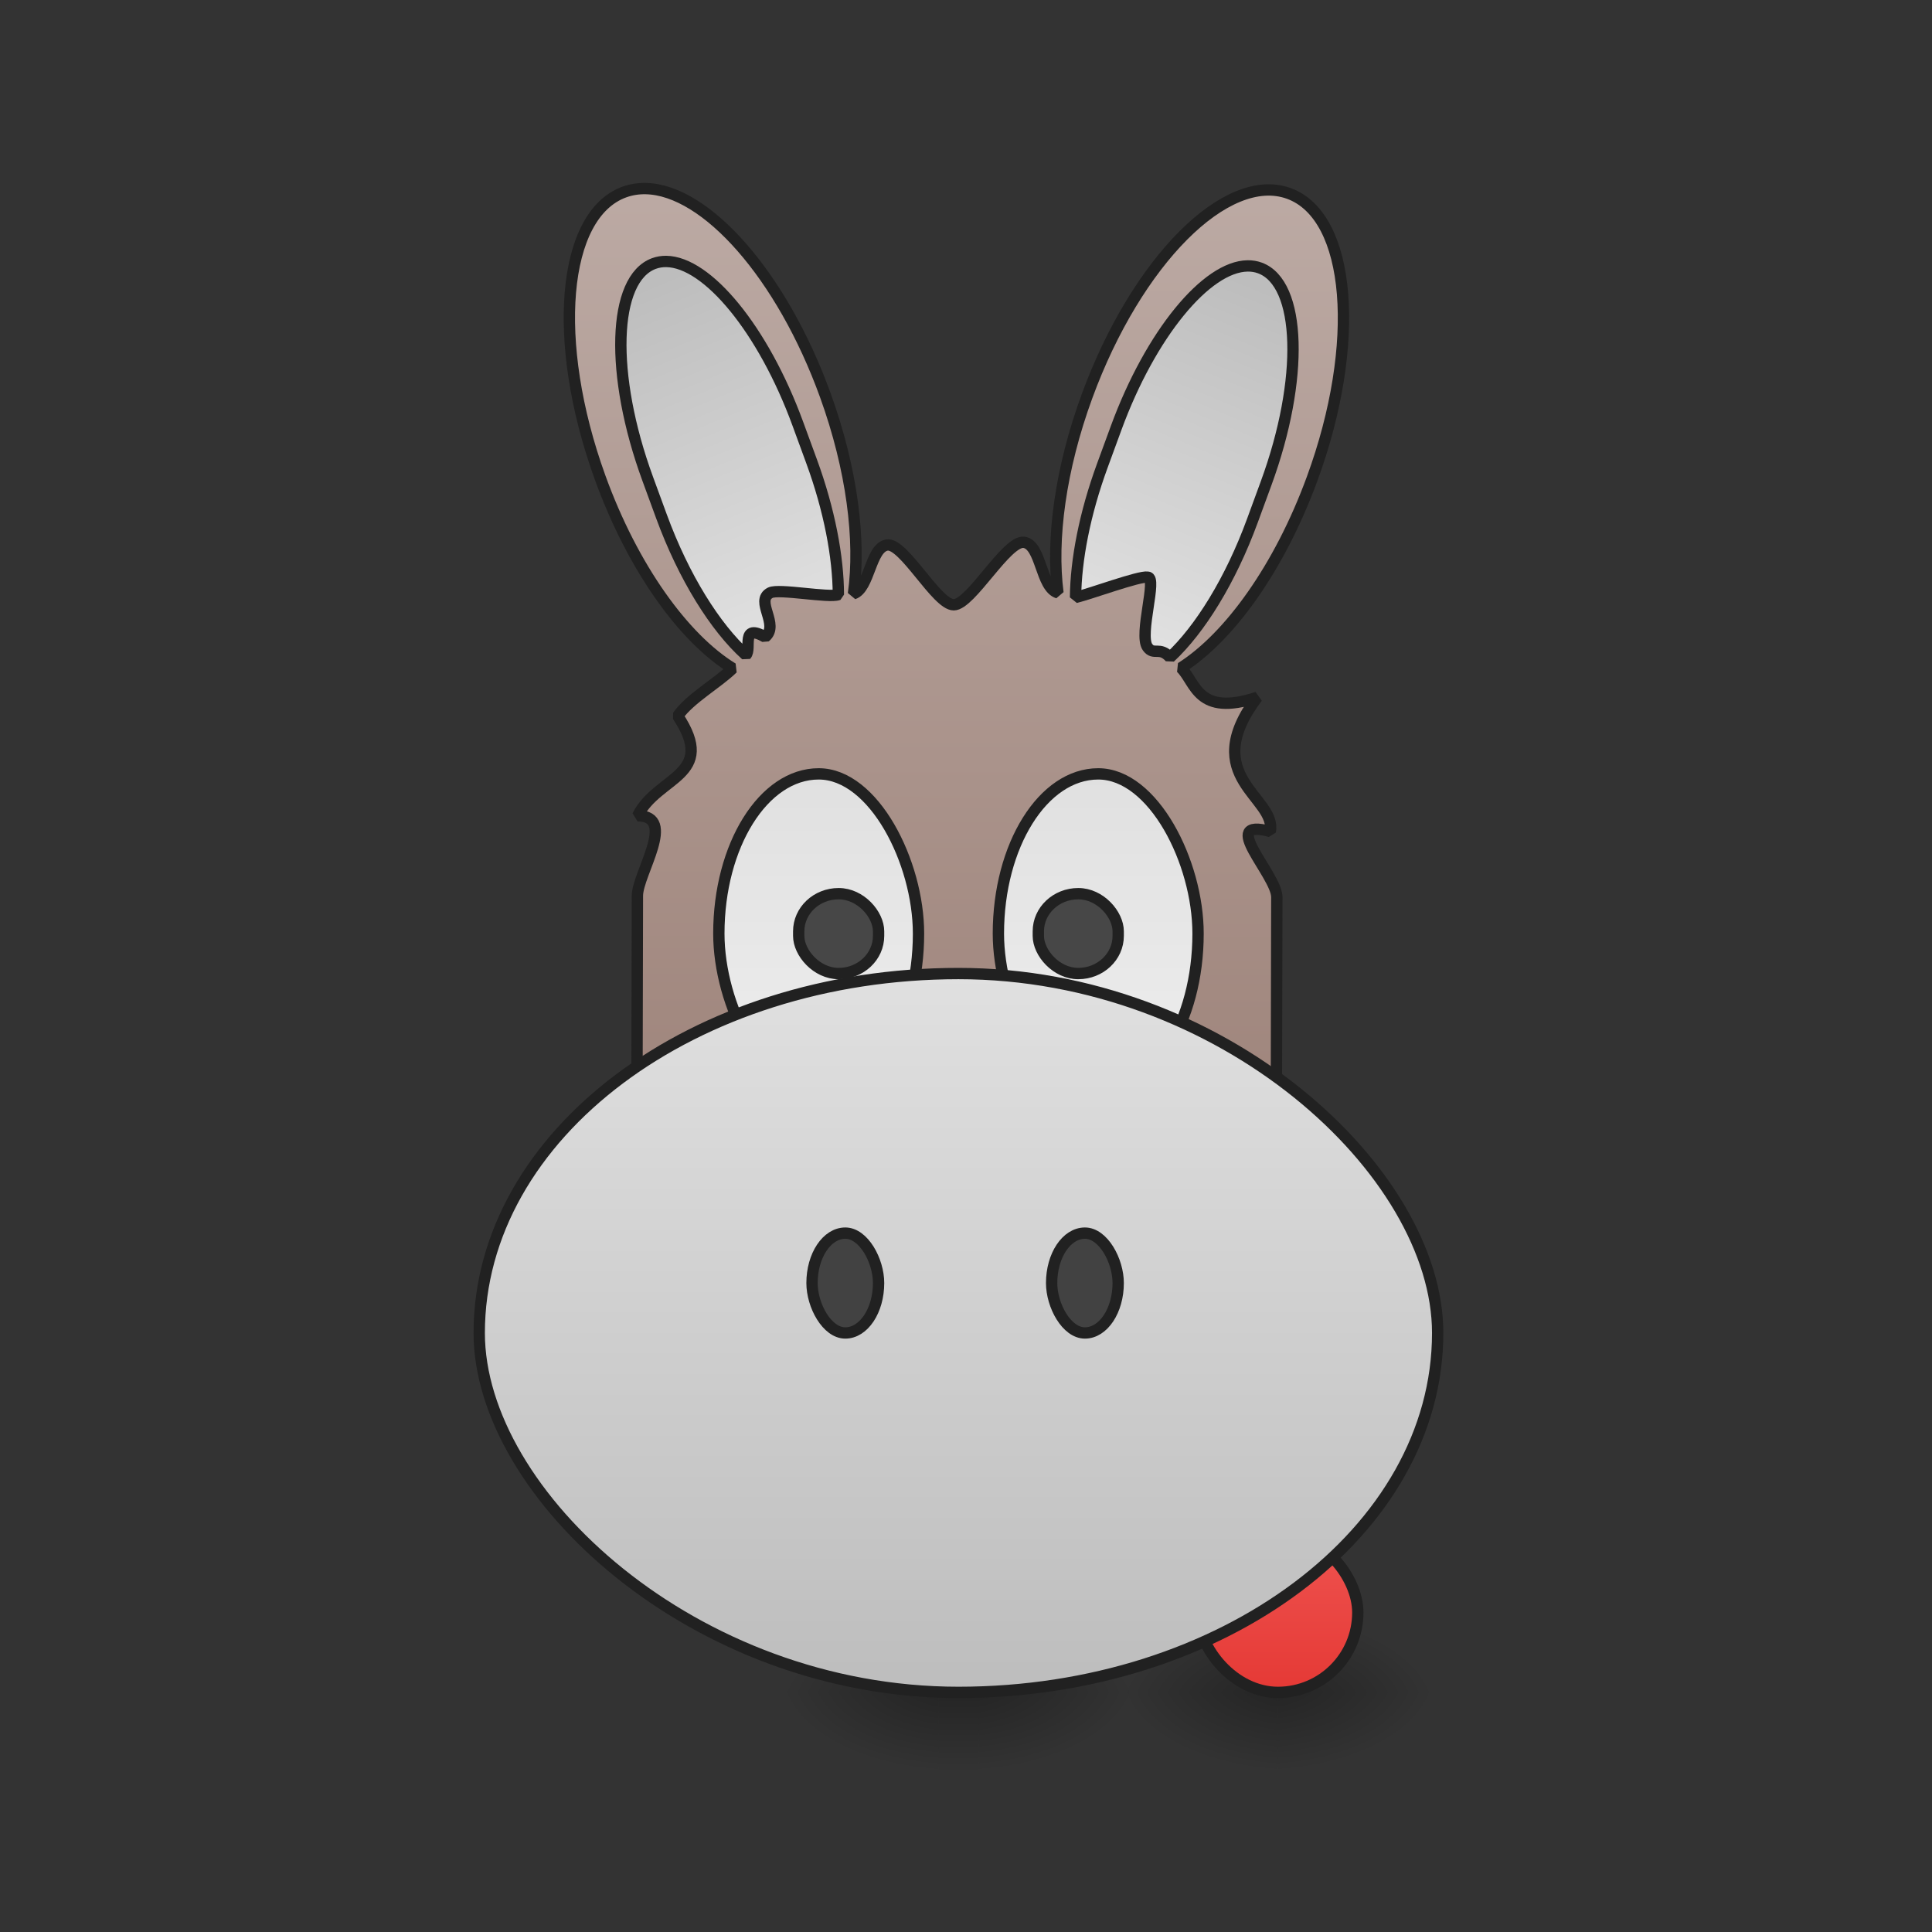 <?xml version="1.0" encoding="UTF-8" standalone="no"?>
<!-- Created with Inkscape (http://www.inkscape.org/) -->

<svg
   xmlns:dc="http://purl.org/dc/elements/1.1/"
   xmlns:cc="http://creativecommons.org/ns#"
   xmlns:rdf="http://www.w3.org/1999/02/22-rdf-syntax-ns#"
   xmlns:svg="http://www.w3.org/2000/svg"
   xmlns="http://www.w3.org/2000/svg"
   xmlns:xlink="http://www.w3.org/1999/xlink"
   xmlns:sodipodi="http://sodipodi.sourceforge.net/DTD/sodipodi-0.dtd"
   xmlns:inkscape="http://www.inkscape.org/namespaces/inkscape"
   width="512mm"
   height="512mm"
   viewBox="0 0 512 512"
   version="1.1"
   id="svg3705"
   inkscape:version="0.92.2 2405546, 2018-03-11"
   sodipodi:docname="emule.svg">
  <rect x="0" y="0" width="512" height="512" fill="#333333" stroke="none"/>
  <defs
     id="defs3699">
    <linearGradient
       inkscape:collect="always"
       id="linearGradient917">
      <stop
         style="stop-color:#e53935;stop-opacity:1;"
         offset="0"
         id="stop913" />
      <stop
         style="stop-color:#ef5350;stop-opacity:1"
         offset="1"
         id="stop915" />
    </linearGradient>
    <linearGradient
       id="linearGradient905"
       inkscape:collect="always">
      <stop
         id="stop901"
         offset="0"
         style="stop-color:#e0e0e0;stop-opacity:1" />
      <stop
         id="stop903"
         offset="1"
         style="stop-color:#eeeeee;stop-opacity:1" />
    </linearGradient>
    <linearGradient
       inkscape:collect="always"
       id="linearGradient887">
      <stop
         style="stop-color:#bcaaa4;stop-opacity:1"
         offset="0"
         id="stop883" />
      <stop
         style="stop-color:#8d6e63;stop-opacity:1"
         offset="1"
         id="stop885" />
    </linearGradient>
    <linearGradient
       inkscape:collect="always"
       id="linearGradient879">
      <stop
         style="stop-color:#bdbdbd;stop-opacity:1"
         offset="0"
         id="stop875" />
      <stop
         style="stop-color:#e0e0e0;stop-opacity:1"
         offset="1"
         id="stop877" />
    </linearGradient>
    <linearGradient
       inkscape:collect="always"
       id="linearGradient980">
      <stop
         style="stop-color:#f9a825;stop-opacity:1"
         offset="0"
         id="stop976" />
      <stop
         style="stop-color:#fbc02d;stop-opacity:1"
         offset="1"
         id="stop978" />
    </linearGradient>
    <linearGradient
       inkscape:collect="always"
       id="linearGradient930">
      <stop
         style="stop-color:#000000;stop-opacity:0.314"
         offset="0"
         id="stop924" />
      <stop
         id="stop926"
         offset="0.222"
         style="stop-color:#000000;stop-opacity:0.275" />
      <stop
         style="stop-color:#000000;stop-opacity:0;"
         offset="1"
         id="stop928" />
    </linearGradient>
    <linearGradient
       inkscape:collect="always"
       id="linearGradient3756-3">
      <stop
         style="stop-color:#000000;stop-opacity:0.275"
         offset="0"
         id="stop3752" />
      <stop
         style="stop-color:#000000;stop-opacity:0;"
         offset="1"
         id="stop3754" />
    </linearGradient>
    <radialGradient
       inkscape:collect="always"
       xlink:href="#linearGradient930"
       id="radialGradient4622"
       gradientUnits="userSpaceOnUse"
       gradientTransform="matrix(2.7864596e-6,1.25,-2.25,1.624462e-6,-441.281,-1225.762)"
       cx="450.909"
       cy="189.579"
       fx="450.909"
       fy="189.579"
       r="21.167" />
    <radialGradient
       inkscape:collect="always"
       xlink:href="#linearGradient930"
       id="radialGradient4624"
       gradientUnits="userSpaceOnUse"
       gradientTransform="matrix(2.7864596e-6,1.25,-2.25,1.624462e-6,1283.802,87.905)"
       cx="450.909"
       cy="189.579"
       fx="450.909"
       fy="189.579"
       r="21.167" />
    <radialGradient
       inkscape:collect="always"
       xlink:href="#linearGradient930"
       id="radialGradient4626"
       gradientUnits="userSpaceOnUse"
       gradientTransform="matrix(2.7864596e-6,1.25,-2.25,1.624462e-6,1283.802,-1225.762)"
       cx="450.909"
       cy="189.579"
       fx="450.909"
       fy="189.579"
       r="21.167" />
    <radialGradient
       inkscape:collect="always"
       xlink:href="#linearGradient930"
       id="radialGradient4628"
       gradientUnits="userSpaceOnUse"
       gradientTransform="matrix(2.7864596e-6,1.25,-2.25,1.624462e-6,-441.281,87.905)"
       cx="450.909"
       cy="189.579"
       fx="450.909"
       fy="189.579"
       r="21.167" />
    <linearGradient
       inkscape:collect="always"
       xlink:href="#linearGradient980"
       id="linearGradient982"
       x1="211.667"
       y1="170"
       x2="211.667"
       y2="-126.333"
       gradientUnits="userSpaceOnUse"
       gradientTransform="translate(-656.167,-42.333)" />
    <linearGradient
       inkscape:collect="always"
       xlink:href="#linearGradient3756-3"
       id="linearGradient981"
       gradientUnits="userSpaceOnUse"
       gradientTransform="translate(-1058.333,423.333)"
       x1="254"
       y1="233.5"
       x2="254"
       y2="254.667" />
    <radialGradient
       inkscape:collect="always"
       xlink:href="#linearGradient930"
       id="radialGradient983"
       gradientUnits="userSpaceOnUse"
       gradientTransform="matrix(2.7864596e-6,1.25,-2.25,1.624462e-6,-430.698,-1225.762)"
       cx="450.909"
       cy="189.579"
       fx="450.909"
       fy="189.579"
       r="21.167" />
    <radialGradient
       inkscape:collect="always"
       xlink:href="#linearGradient930"
       id="radialGradient985"
       gradientUnits="userSpaceOnUse"
       gradientTransform="matrix(2.7864596e-6,1.25,-2.25,1.624462e-6,1283.802,87.905)"
       cx="450.909"
       cy="189.579"
       fx="450.909"
       fy="189.579"
       r="21.167" />
    <radialGradient
       inkscape:collect="always"
       xlink:href="#linearGradient930"
       id="radialGradient987"
       gradientUnits="userSpaceOnUse"
       gradientTransform="matrix(2.7864596e-6,1.25,-2.25,1.624462e-6,1283.802,-1225.762)"
       cx="450.909"
       cy="189.579"
       fx="450.909"
       fy="189.579"
       r="21.167" />
    <radialGradient
       inkscape:collect="always"
       xlink:href="#linearGradient930"
       id="radialGradient989"
       gradientUnits="userSpaceOnUse"
       gradientTransform="matrix(2.7864596e-6,1.25,-2.25,1.624462e-6,-430.698,87.905)"
       cx="450.909"
       cy="189.579"
       fx="450.909"
       fy="189.579"
       r="21.167" />
    <linearGradient
       inkscape:collect="always"
       xlink:href="#linearGradient917"
       id="linearGradient920"
       x1="338.667"
       y1="233.5"
       x2="338.667"
       y2="191.167"
       gradientUnits="userSpaceOnUse" />
    <linearGradient
       inkscape:collect="always"
       xlink:href="#linearGradient879"
       id="linearGradient929"
       x1="254"
       y1="233.5"
       x2="254"
       y2="43"
       gradientUnits="userSpaceOnUse" />
    <linearGradient
       inkscape:collect="always"
       xlink:href="#linearGradient905"
       id="linearGradient947"
       x1="222.25"
       y1="0.667"
       x2="222.25"
       y2="85.333"
       gradientUnits="userSpaceOnUse"
       gradientTransform="translate(0,-10.583)" />
    <linearGradient
       inkscape:collect="always"
       xlink:href="#linearGradient905"
       id="linearGradient951"
       gradientUnits="userSpaceOnUse"
       x1="222.25"
       y1="0.667"
       x2="222.25"
       y2="85.333"
       gradientTransform="translate(74.083,-10.583)" />
    <linearGradient
       inkscape:collect="always"
       xlink:href="#linearGradient887"
       id="linearGradient969"
       x1="-180.995"
       y1="-245.368"
       x2="-318.544"
       y2="132.545"
       gradientUnits="userSpaceOnUse"
       gradientTransform="matrix(-3.552,-1.293,-1.293,3.552,-1.6468123e-7,812.598)" />
    <linearGradient
       inkscape:collect="always"
       xlink:href="#linearGradient879"
       id="linearGradient985"
       x1="312.993"
       y1="-143.122"
       x2="308.953"
       y2="-45.92"
       gradientUnits="userSpaceOnUse"
       gradientTransform="matrix(3.552,1.293,-1.293,3.552,-56.635,378.832)" />
    <linearGradient
       inkscape:collect="always"
       xlink:href="#linearGradient879"
       id="linearGradient995"
       gradientUnits="userSpaceOnUse"
       x1="312.993"
       y1="-143.122"
       x2="308.953"
       y2="-45.92"
       gradientTransform="matrix(-3.552,1.293,1.293,3.552,1972.636,378.832)" />
  </defs>
  <sodipodi:namedview
     id="base"
     pagecolor="#ffffff"
     bordercolor="#666666"
     borderopacity="1.0"
     inkscape:pageopacity="0.0"
     inkscape:pageshadow="2"
     inkscape:zoom="0.21869524"
     inkscape:cx="628.87635"
     inkscape:cy="1244.0535"
     inkscape:document-units="mm"
     inkscape:current-layer="layer1"
     showgrid="true"
     showguides="true"
     inkscape:guide-bbox="true"
     inkscape:window-width="1920"
     inkscape:window-height="1005"
     inkscape:window-x="0"
     inkscape:window-y="0"
     inkscape:window-maximized="1"
     inkscape:measure-start="0,0"
     inkscape:measure-end="0,0">
    <inkscape:grid
       type="xygrid"
       id="grid3707" />
    <sodipodi:guide
       position="465.667,486.833"
       orientation="0,1"
       id="guide3711"
       inkscape:locked="false" />
    <sodipodi:guide
       position="486.833,370.417"
       orientation="-1,-1.3113658e-08"
       id="guide3713"
       inkscape:locked="false" />
    <sodipodi:guide
       position="-158.75,21.167"
       orientation="0,1"
       id="guide3715"
       inkscape:locked="false" />
    <sodipodi:guide
       position="254,21.167"
       orientation="1,0"
       id="guide3717"
       inkscape:locked="false" />
    <sodipodi:guide
       position="428.625,63.5"
       orientation="0,1"
       id="guide3742"
       inkscape:locked="false" />
    <sodipodi:guide
       position="190.5,402.167"
       orientation="4.2706773e-08,-1"
       id="guide3744"
       inkscape:locked="false" />
    <sodipodi:guide
       position="529.167,465.667"
       orientation="0,1"
       id="guide3748"
       inkscape:locked="false" />
    <sodipodi:guide
       position="296.333,317.5"
       orientation="0,1"
       id="guide888"
       inkscape:locked="false" />
    <sodipodi:guide
       position="254,169.333"
       orientation="0,1"
       id="guide890"
       inkscape:locked="false" />
    <sodipodi:guide
       position="179.917,95.25"
       orientation="1,0"
       id="guide976"
       inkscape:locked="false" />
    <sodipodi:guide
       position="328.083,328.083"
       orientation="1,0"
       id="guide978"
       inkscape:locked="false" />
    <sodipodi:guide
       position="539.75,264.583"
       orientation="0,1"
       id="guide1042"
       inkscape:locked="false" />
    <sodipodi:guide
       position="243.417,127"
       orientation="0,1"
       id="guide1044"
       inkscape:locked="false" />
    <sodipodi:guide
       position="370.417,211.667"
       orientation="-3.774936e-09,-1"
       id="guide1046"
       inkscape:locked="false" />
    <sodipodi:guide
       position="84.667,370.417"
       orientation="1,0"
       id="guide858"
       inkscape:locked="false" />
  </sodipodi:namedview>
  <g
     inkscape:label="Layer 1"
     inkscape:groupmode="layer"
     id="layer1"
     transform="translate(0,215)">
    <g
       id="g4618"
       transform="translate(1201.208,-423.333)">
      <rect
         y="-656.833"
         x="-862.542"
         height="21.167"
         width="42.333"
         id="rect4610"
         style="fill:url(#radialGradient4622);fill-opacity:1;stroke-width:0.187"
         transform="scale(1,-1)" />
      <rect
         y="656.833"
         x="862.542"
         height="21.167"
         width="42.333"
         id="rect4612"
         style="fill:url(#radialGradient4624);fill-opacity:1;stroke-width:0.187"
         transform="scale(-1,1)" />
      <rect
         transform="scale(-1)"
         style="fill:url(#radialGradient4626);fill-opacity:1;stroke-width:0.187"
         id="rect4614"
         width="42.333"
         height="21.167"
         x="862.542"
         y="-656.833" />
      <rect
         style="fill:url(#radialGradient4628);fill-opacity:1;stroke-width:0.187"
         id="rect4616"
         width="42.333"
         height="21.167"
         x="-862.542"
         y="656.833" />
    </g>
    <g
       transform="translate(1111.25,-423.333)"
       id="g979">
      <rect
         id="rect968"
         width="10.583"
         height="21.167"
         x="-862.542"
         y="656.833"
         ry="0"
         style="fill:url(#linearGradient981);fill-opacity:1;stroke-width:0.265" />
      <rect
         transform="scale(1,-1)"
         style="fill:url(#radialGradient983);fill-opacity:1;stroke-width:0.187"
         id="rect970"
         width="42.333"
         height="21.167"
         x="-851.958"
         y="-656.833" />
      <rect
         transform="scale(-1,1)"
         style="fill:url(#radialGradient985);fill-opacity:1;stroke-width:0.187"
         id="rect972"
         width="42.333"
         height="21.167"
         x="862.542"
         y="656.833" />
      <rect
         y="-656.833"
         x="862.542"
         height="21.167"
         width="42.333"
         id="rect975"
         style="fill:url(#radialGradient987);fill-opacity:1;stroke-width:0.187"
         transform="scale(-1)" />
      <rect
         y="656.833"
         x="-851.958"
         height="21.167"
         width="42.333"
         id="rect977"
         style="fill:url(#radialGradient989);fill-opacity:1;stroke-width:0.187" />
    </g>
    <rect
       style="opacity:1;fill:url(#linearGradient920);fill-opacity:1;stroke:#212121;stroke-width:3;stroke-linecap:square;stroke-linejoin:bevel;stroke-miterlimit:4;stroke-dasharray:none;stroke-opacity:1;paint-order:normal"
       id="rect908"
       width="42.333"
       height="42.333"
       x="317.5"
       y="191.167"
       rx="21.167"
       ry="21.167" />
    <g
       id="g977"
       transform="rotate(20,317.947,-99.875)">
      <path
         style="opacity:1;fill:url(#linearGradient969);fill-opacity:1;stroke:#212121;stroke-width:11.339;stroke-linecap:square;stroke-linejoin:bevel;stroke-miterlimit:4;stroke-dasharray:none;stroke-opacity:1;paint-order:normal"
         d="m 646.783,187.316 c -7.401,-0.136 -14.564,0.996 -21.396,3.482 -62.471,22.738 -73.102,150.008 -23.838,285.361 33.002,90.673 84.266,161.282 133.293,191.188 -14.653,14.485 -43.203,30.678 -54.842,47.77 40,60 -20,60 -40,100 40,0 0,57.672 0,79.999 v 280 c 0,177.28 142.72,320 320,320 177.28,0 320,-142.72 320,-320 V 895.117 c 0,-22.523 -60,-79.999 -6.692,-65.672 C 1280,795.118 1200,775.118 1260,695.118 c -60,20 -61.518,-14.78 -76.398,-29.292 48.282,-30.732 98.394,-100.497 130.85,-189.666 49.264,-135.353 38.633,-262.624 -23.838,-285.361 -62.471,-22.738 -152.423,67.924 -201.688,203.277 -26.596,73.072 -35.725,143.776 -28.676,196.961 -17.42,-5.211 -16.598,-47.952 -34.011,-50.492 -17.413,-2.54 -53.06,62.555 -70.257,62.677 -17.196,0.122 -50.236,-62.443 -67.007,-59.667 -16.771,2.776 -17.272,43.458 -33.407,48.879 7.397,-53.34 -1.664,-124.647 -28.492,-198.357 C 783.2,273.527 707.049,188.427 646.783,187.316 Z"
         transform="matrix(0.249,-0.09,0.09,0.249,-20.201,-99.313)"
         id="rect961"
         inkscape:connector-curvature="0"
         sodipodi:nodetypes="csscccsssssccccsscssscsc" />
      <path
         style="opacity:1;fill:url(#linearGradient985);fill-opacity:1;stroke:#212121;stroke-width:11.339;stroke-linecap:square;stroke-linejoin:bevel;stroke-miterlimit:4;stroke-dasharray:none;stroke-opacity:1;paint-order:normal"
         d="m 1249.402,263.377 c -41.161,0.576 -96.973,68.239 -131.316,162.596 l -13.682,37.588 c -17.521,48.14 -26.287,94.543 -26.541,132.029 14.524,-3.48 63.819,-21.837 72.137,-20.472 10,0 -8.909,57.496 0,70 6.311,8.853 12.064,-1.182 22.574,10.312 29.885,-28.041 60.365,-77.205 82.182,-137.146 l 13.682,-37.588 c 37.896,-104.118 34.876,-200.14 -6.771,-215.299 -3.904,-1.421 -8.006,-2.079 -12.264,-2.02 z"
         transform="matrix(0.249,-0.09,0.09,0.249,-20.201,-99.313)"
         id="rect973"
         inkscape:connector-curvature="0"
         sodipodi:nodetypes="scccccccccs" />
    </g>
    <g
       transform="matrix(-0.94,0.342,0.342,0.94,521.927,-114.767)"
       id="g991">
      <path
         style="opacity:1;fill:url(#linearGradient995);fill-opacity:1;stroke:#212121;stroke-width:11.339;stroke-linecap:square;stroke-linejoin:bevel;stroke-miterlimit:4;stroke-dasharray:none;stroke-opacity:1;paint-order:normal"
         d="m 666.6,263.377 c -4.258,-0.059 -8.359,0.598 -12.264,2.02 -41.647,15.158 -44.667,111.181 -6.771,215.299 l 13.682,37.588 c 22.337,61.371 53.755,111.441 84.318,139.113 5.917,-6.292 -5.564,-32.278 19.225,-18.018 14.791,-12.128 -10.561,-36.202 5.21,-44.261 8.573,-4.359 58.862,5.581 68.152,1.989 -0.025,-37.747 -8.799,-84.758 -26.557,-133.547 L 797.916,425.973 C 763.573,331.616 707.76,263.952 666.6,263.377 Z"
         transform="matrix(-0.249,0.09,0.09,0.249,456.169,-272.697)"
         id="rect989"
         inkscape:connector-curvature="0"
         sodipodi:nodetypes="ssccccccccs" />
    </g>
    <rect
       style="opacity:1;fill:url(#linearGradient947);fill-opacity:1;stroke:#212121;stroke-width:3;stroke-linecap:square;stroke-linejoin:bevel;stroke-miterlimit:4;stroke-dasharray:none;stroke-opacity:1;paint-order:normal"
       id="rect939"
       width="52.917"
       height="84.667"
       x="190.5"
       y="-9.917"
       rx="26.458"
       ry="42.333" />
    <rect
       ry="42.333"
       rx="26.458"
       y="-9.917"
       x="264.583"
       height="84.667"
       width="52.917"
       id="rect949"
       style="opacity:1;fill:url(#linearGradient951);fill-opacity:1;stroke:#212121;stroke-width:3;stroke-linecap:square;stroke-linejoin:bevel;stroke-miterlimit:4;stroke-dasharray:none;stroke-opacity:1;paint-order:normal" />
    <rect
       style="opacity:1;fill:url(#linearGradient929);fill-opacity:1;stroke:#212121;stroke-width:3;stroke-linecap:square;stroke-linejoin:bevel;stroke-miterlimit:4;stroke-dasharray:none;stroke-opacity:1;paint-order:normal"
       id="rect904"
       width="254"
       height="190.5"
       x="127"
       y="43"
       rx="127"
       ry="95.25" />
    <rect
       ry="17.639"
       rx="17.639"
       y="111.792"
       x="215.194"
       height="26.458"
       width="17.639"
       id="rect1054"
       style="opacity:1;fill:#424242;fill-opacity:1;stroke:#212121;stroke-width:3;stroke-linecap:square;stroke-linejoin:bevel;stroke-miterlimit:4;stroke-dasharray:none;stroke-opacity:1;paint-order:normal" />
    <rect
       ry="9.98"
       rx="10.583"
       y="21.833"
       x="211.667"
       height="21.167"
       width="21.167"
       id="rect909"
       style="opacity:1;fill:#424242;fill-opacity:0.967;stroke:#212121;stroke-width:3;stroke-linecap:square;stroke-linejoin:bevel;stroke-miterlimit:4;stroke-dasharray:none;stroke-opacity:1;paint-order:normal" />
    <rect
       style="opacity:1;fill:#424242;fill-opacity:0.967;stroke:#212121;stroke-width:3;stroke-linecap:square;stroke-linejoin:bevel;stroke-miterlimit:4;stroke-dasharray:none;stroke-opacity:1;paint-order:normal"
       id="rect953"
       width="21.167"
       height="21.167"
       x="275.167"
       y="21.833"
       rx="10.583"
       ry="9.98" />
    <rect
       style="opacity:1;fill:#424242;fill-opacity:1;stroke:#212121;stroke-width:3;stroke-linecap:square;stroke-linejoin:bevel;stroke-miterlimit:4;stroke-dasharray:none;stroke-opacity:1;paint-order:normal"
       id="rect955"
       width="17.639"
       height="26.458"
       x="278.694"
       y="111.792"
       rx="17.639"
       ry="17.639" />
  </g>
</svg>
